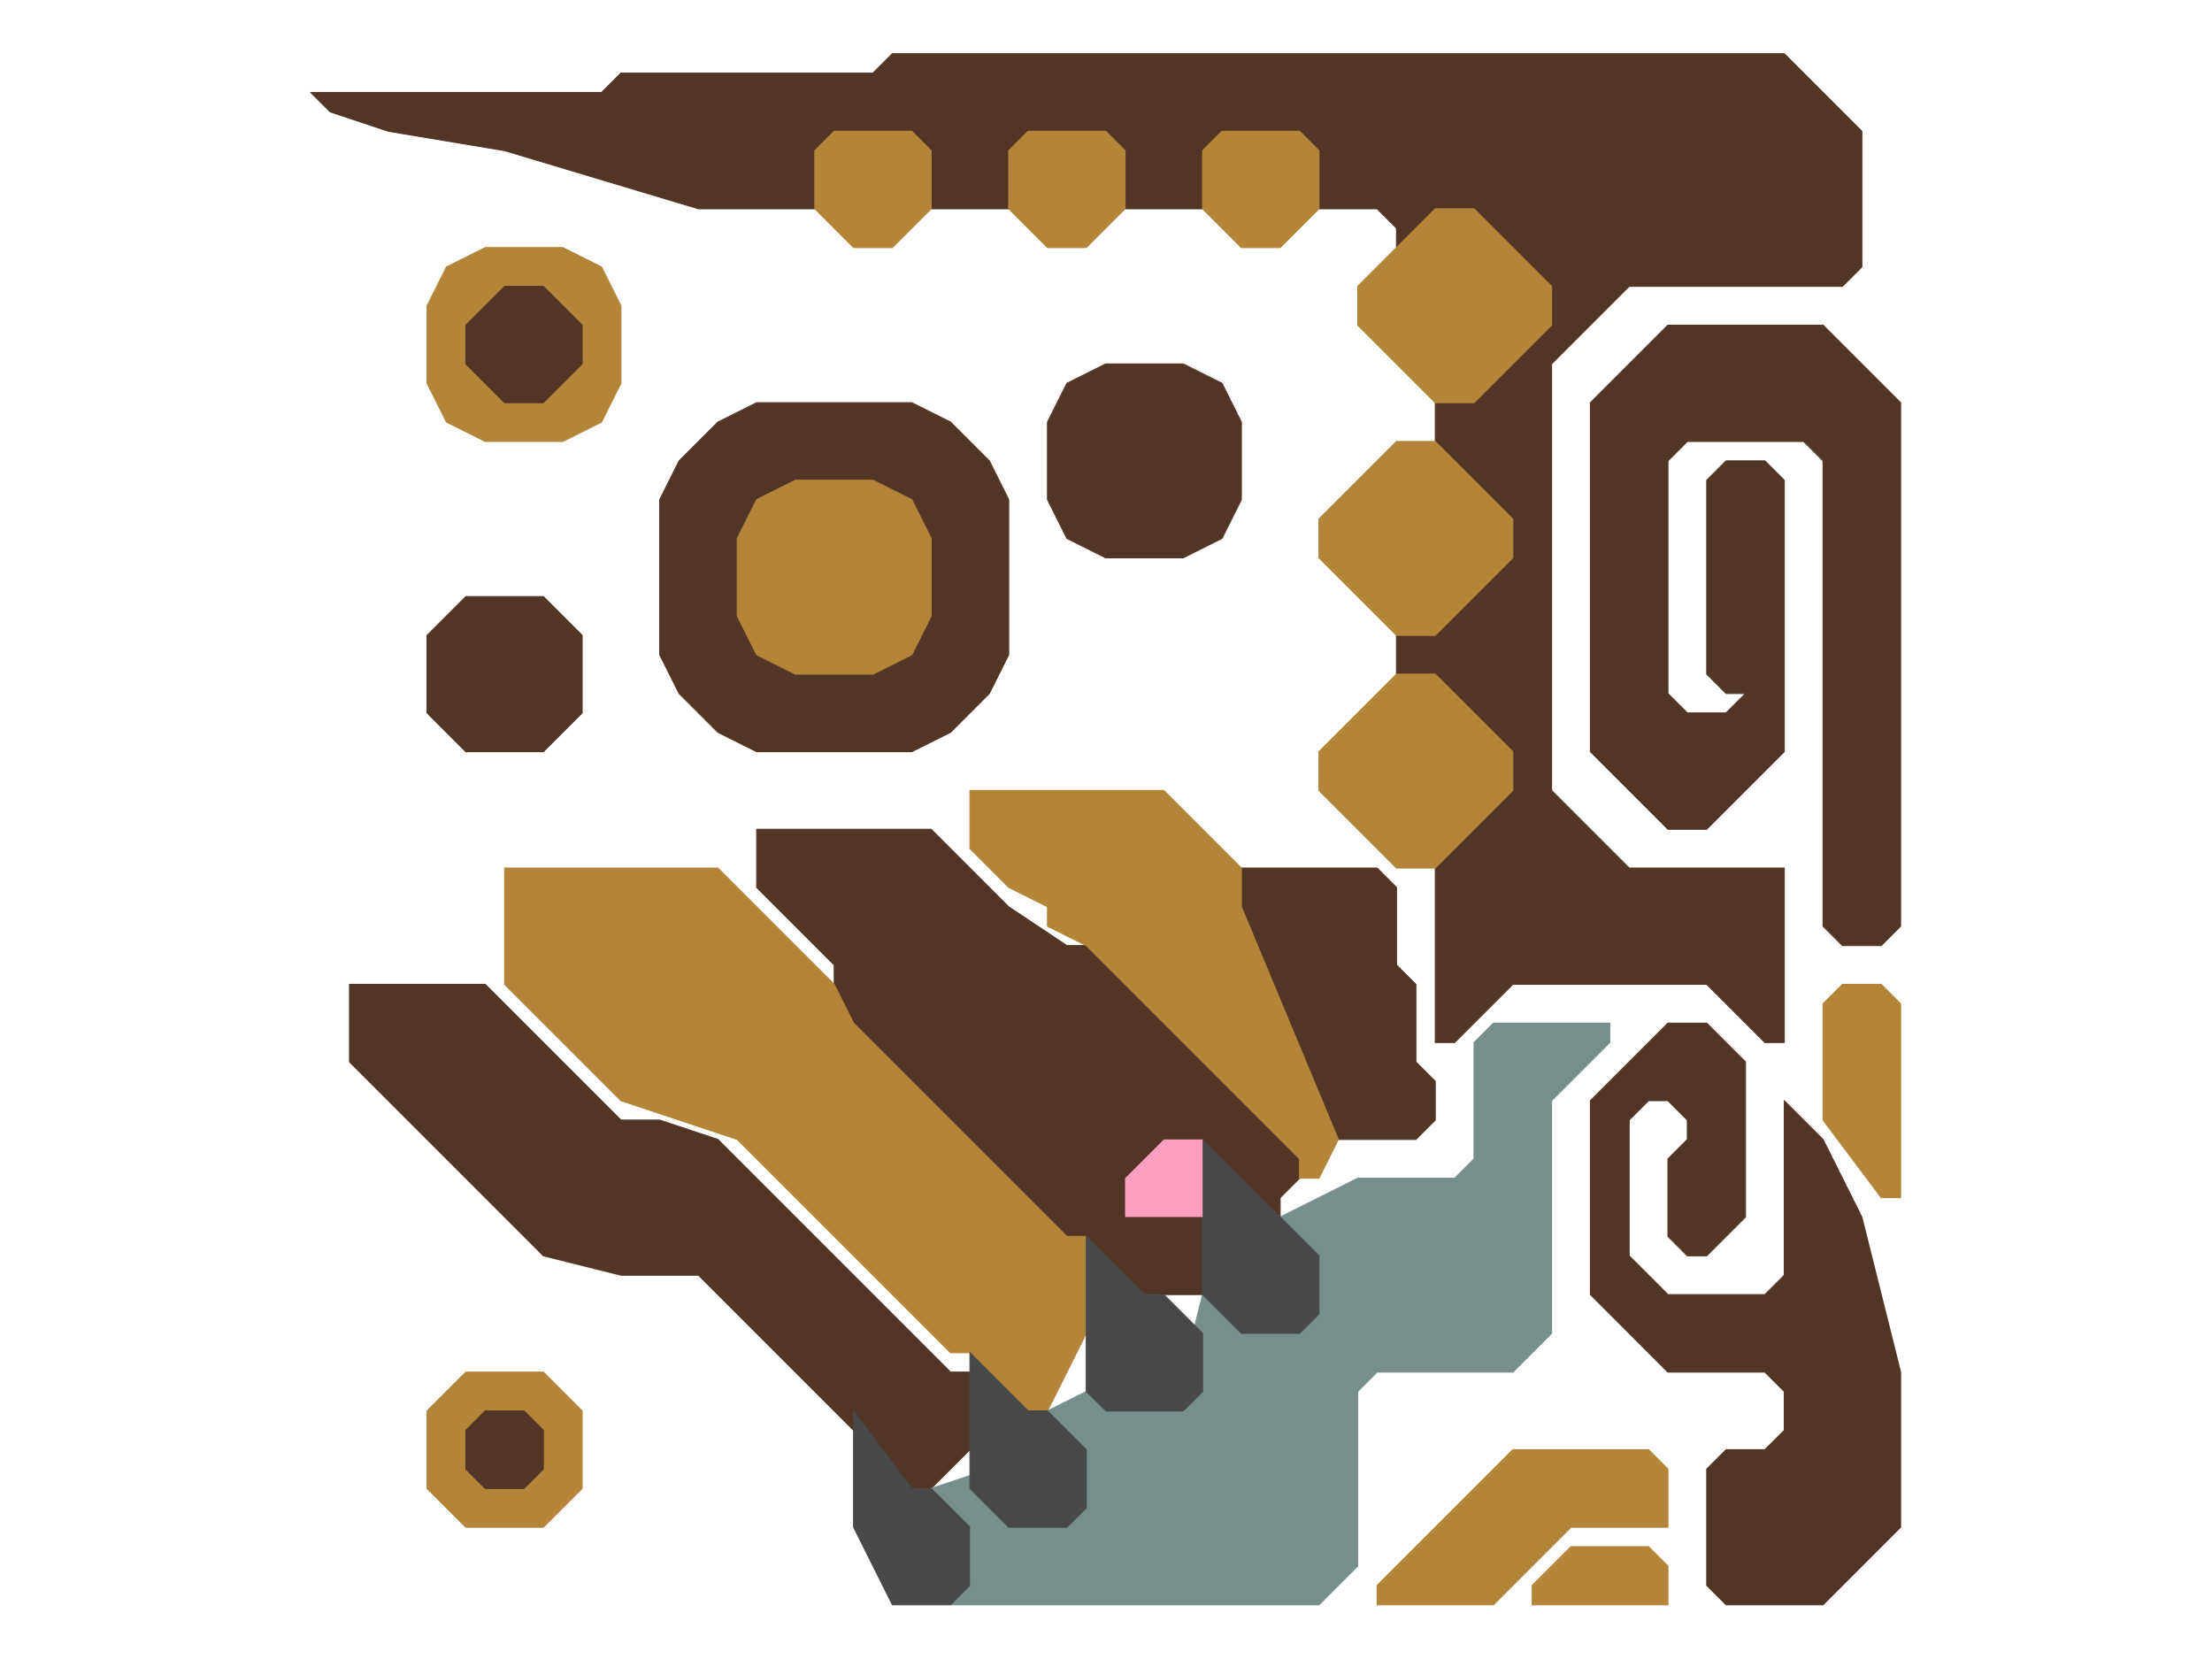 <?xml version="1.0" encoding="UTF-8" standalone="no"?>
<!DOCTYPE svg PUBLIC "-//W3C//DTD SVG 1.1//EN" "http://www.w3.org/Graphics/SVG/1.1/DTD/svg11.dtd">
<svg width="100%" height="100%" viewBox="0 0 4634 3475" version="1.1" xmlns="http://www.w3.org/2000/svg" xmlns:xlink="http://www.w3.org/1999/xlink" xml:space="preserve" xmlns:serif="http://www.serif.com/" style="fill-rule:evenodd;clip-rule:evenodd;stroke-linecap:round;stroke-linejoin:round;stroke-miterlimit:1.5;">
    <g transform="matrix(2.083,0,0,2.083,0,0)">
        <g id="Layer3" transform="matrix(1,0,0,1,0.5,-4.5)">
            <path d="M487.5,448.5L565.5,448.5L604.5,429L624,390L624,312L604.5,273L565.5,253.5L487.5,253.5L448.5,273L429,312L429,390L448.5,429L487.5,448.5Z" style="fill:rgb(178,133,56);stroke:rgb(178,133,56);stroke-width:1px;"/>
            <path d="M429,1501.5L429,1423.5L468,1384.5L546,1384.5L585,1423.5L585,1501.5L546,1540.5L468,1540.5L429,1501.5Z" style="fill:rgb(178,133,56);stroke:rgb(178,133,56);stroke-width:1px;"/>
        </g>
        <g id="Layer1" transform="matrix(1,0,0,1,0.5,-4.5)">
            <path d="M312,97.5L604.5,97.5L624,78L877.5,78L897,58.5L1794,58.5L1872,136.5L1872,273L1852.5,292.5L1638,292.5L1560,370.5L1560,799.5L1638,877.5L1794,877.5L1794,1053L1774.5,1053L1716,994.5L1521,994.5L1462.5,1053L1443,1053L1443,877.5L1521,799.5L1521,760.5L1443,682.5L1404,682.5L1404,643.5L1443,643.5L1521,565.5L1521,526.5L1443,448.5L1443,409.5L1482,409.5L1560,331.5L1560,292.5L1482,214.5L1443,214.5L1404,253.5L1404,234L1384.5,214.5L1326,214.5L1326,156L1306.5,136.5L1228.5,136.5L1209,156L1209,214.5L1131,214.5L1131,156L1111.5,136.5L1033.5,136.5L1014,156L1014,214.5L936,214.5L936,156L916.5,136.5L838.5,136.5L819,156L819,214.5L702,214.5L507,156L390,136.5L331.5,117L312,97.5Z" style="fill:rgb(83,53,37);stroke:rgb(83,53,37);stroke-width:1px;"/>
            <path d="M1053,507L1053,429L1072.5,390L1111.5,370.5L1189.5,370.5L1228.5,390L1248,429L1248,507L1228.5,546L1189.5,565.5L1111.5,565.5L1072.5,546L1053,507Z" style="fill:rgb(83,53,37);stroke:rgb(83,53,37);stroke-width:1px;"/>
            <path d="M429,721.5L429,643.5L468,604.5L546,604.5L585,643.5L585,721.5L546,760.5L468,760.5L429,721.5Z" style="fill:rgb(83,53,37);stroke:rgb(83,53,37);stroke-width:1px;"/>
            <path d="M468,370.5L468,331.5L507,292.5L546,292.5L585,331.5L585,370.5L546,409.5L507,409.5L468,370.5Z" style="fill:rgb(83,53,37);stroke:rgb(83,53,37);stroke-width:1px;"/>
            <path d="M468,1482L468,1443L487.5,1423.5L526.5,1423.5L546,1443L546,1482L526.5,1501.5L487.5,1501.5L468,1482Z" style="fill:rgb(83,53,37);stroke:rgb(83,53,37);stroke-width:1px;"/>
            <path d="M663,663L663,507L682.5,468L721.5,429L760.5,409.5L916.5,409.5L955.5,429L994.5,468L1014,507L1014,663L994.5,702L955.5,741L916.5,760.5L760.5,760.5L721.5,741L682.5,702L663,663Z" style="fill:rgb(83,53,37);stroke:rgb(83,53,37);stroke-width:1px;"/>
            <path d="M1599,1111.5L1677,1033.5L1716,1033.5L1755,1072.5L1755,1228.5L1716,1267.5L1696.5,1267.5L1677,1248L1677,1170L1696.5,1150.5L1696.5,1131L1677,1111.5L1657.5,1111.5L1638,1131L1638,1267.5L1677,1306.5L1774.5,1306.5L1794,1287L1794,1111.5L1833,1150.5L1872,1228.5L1911,1384.5L1911,1540.5L1833,1618.5L1735.5,1618.5L1716,1599L1716,1482L1735.5,1462.5L1774.5,1462.5L1794,1443L1794,1404L1774.5,1384.5L1677,1384.5L1599,1306.5L1599,1111.5Z" style="fill:rgb(83,53,37);stroke:rgb(83,53,37);stroke-width:1px;"/>
            <path d="M1852.5,955.5L1891.5,955.5L1911,936L1911,409.5L1833,331.5L1677,331.5L1599,409.5L1599,760.5L1677,838.5L1716,838.5L1794,760.5L1794,487.5L1774.5,468L1735.5,468L1716,487.5L1716,682.5L1735.5,702L1755,702L1735.5,721.5L1696.5,721.5L1677,702L1677,468L1696.5,448.5L1813.5,448.5L1833,468L1833,936L1852.5,955.5Z" style="fill:rgb(83,53,37);stroke:rgb(83,53,37);stroke-width:1px;"/>
            <path d="M1423.5,1150.5L1443,1131L1443,1092L1423.5,1072.5L1423.5,994.5L1404,975L1404,897L1384.5,877.5L1248,877.5L1248,916.5L1345.5,1150.5L1423.5,1150.5Z" style="fill:rgb(83,53,37);stroke:rgb(83,53,37);stroke-width:1px;"/>
            <path d="M916.5,838.5L760.5,838.5L760.5,897L838.5,975L838.5,994.5L858,1033.5L1072.5,1248L1092,1248L1150.5,1306.5L1209,1306.5L1209,1170L1228.5,1170L1287,1228.5L1287,1209L1306.5,1189.5L1306.5,1170L1092,955.5L1072.5,955.5L1014,916.5L936,838.5L916.5,838.5Z" style="fill:rgb(83,53,37);stroke:rgb(83,53,37);stroke-width:1px;"/>
            <path d="M351,994.5L487.5,994.5L624,1131L663,1131L721.5,1150.5L955.5,1384.5L975,1384.5L975,1462.5L936,1501.5L916.5,1501.5L877.5,1462.5L858,1443L702,1287L624,1287L546,1267.5L351,1072.5L351,994.5Z" style="fill:rgb(83,53,37);stroke:rgb(83,53,37);stroke-width:1px;"/>
        </g>
        <g id="Layer2" transform="matrix(1,0,0,1,0.5,-4.5)">
            <path d="M819,214.5L819,156L838.5,136.5L916.5,136.5L936,156L936,214.5L897,253.5L858,253.5L819,214.5Z" style="fill:rgb(178,133,56);stroke:rgb(178,133,56);stroke-width:1px;"/>
            <path d="M1014,214.5L1014,156L1033.5,136.5L1111.5,136.5L1131,156L1131,214.5L1092,253.5L1053,253.5L1014,214.5Z" style="fill:rgb(178,133,56);stroke:rgb(178,133,56);stroke-width:1px;"/>
            <path d="M1209,214.5L1209,156L1228.5,136.5L1306.5,136.5L1326,156L1326,214.5L1287,253.5L1248,253.5L1209,214.5Z" style="fill:rgb(178,133,56);stroke:rgb(178,133,56);stroke-width:1px;"/>
            <path d="M1365,292.5L1443,214.5L1482,214.5L1560,292.5L1560,331.5L1482,409.5L1443,409.5L1365,331.5L1365,292.5Z" style="fill:rgb(178,133,56);stroke:rgb(178,133,56);stroke-width:1px;"/>
            <path d="M1521,526.5L1521,565.5L1443,643.5L1404,643.5L1326,565.5L1326,526.5L1404,448.5L1443,448.5L1521,526.5Z" style="fill:rgb(178,133,56);stroke:rgb(178,133,56);stroke-width:1px;"/>
            <path d="M1521,760.5L1521,799.5L1443,877.5L1404,877.5L1326,799.5L1326,760.5L1404,682.5L1443,682.5L1521,760.5Z" style="fill:rgb(178,133,56);stroke:rgb(178,133,56);stroke-width:1px;"/>
            <path d="M1345.5,1150.5L1248,916.5L1248,877.5L1170,799.5L975,799.5L975,858L1014,897L1053,916.5L1053,936L1092,955.5L1306.5,1170L1306.5,1189.5L1326,1189.5L1345.5,1150.5Z" style="fill:rgb(178,133,56);stroke:rgb(178,133,56);stroke-width:1px;"/>
            <path d="M1677,1540.5L1677,1482L1657.5,1462.5L1521,1462.5L1384.5,1599L1384.5,1618.5L1501.5,1618.5L1579.5,1540.5L1677,1540.5Z" style="fill:rgb(178,133,56);stroke:rgb(178,133,56);stroke-width:1px;"/>
            <path d="M1677,1618.5L1677,1579.5L1657.5,1560L1579.5,1560L1540.5,1599L1540.5,1618.5L1677,1618.5Z" style="fill:rgb(178,133,56);stroke:rgb(178,133,56);stroke-width:1px;"/>
            <path d="M1911,1014L1911,1209L1891.5,1209L1833,1131L1833,1014L1852.5,994.5L1891.5,994.5L1911,1014Z" style="fill:rgb(178,133,56);stroke:rgb(178,133,56);stroke-width:1px;"/>
            <path d="M1092,1345.5L1092,1248L1072.5,1248L858,1033.5L838.5,994.5L721.5,877.5L507,877.5L507,994.5L624,1111.5L741,1150.5L955.5,1365L975,1365L1033.5,1423.5L1053,1423.5L1092,1345.5Z" style="fill:rgb(178,133,56);stroke:rgb(178,133,56);stroke-width:1px;"/>
        </g>
        <g transform="matrix(1,0,0,1,312.5,229.5)">
            <g id="Layer7">
                <path d="M487.5,448.5L565.5,448.5L604.5,429L624,390L624,312L604.5,273L565.5,253.5L487.5,253.5L448.5,273L429,312L429,390L448.5,429L487.5,448.5Z" style="fill:rgb(178,133,56);stroke:rgb(178,133,56);stroke-width:1px;"/>
            </g>
        </g>
        <g id="Layer4" transform="matrix(1,0,0,1,0.5,-4.5)">
            <path d="M1326,1618.5L1365,1579.5L1365,1404L1384.5,1384.5L1521,1384.5L1560,1345.5L1560,1111.5L1618.5,1053L1618.5,1033.5L1501.5,1033.5L1482,1053L1482,1170L1462.5,1189.5L1365,1189.5L1287,1228.5L1326,1267.5L1306.5,1326L1248,1345.5L1209,1306.5L1189.5,1384.5L1131,1384.5L1053,1423.5L1092,1462.5L1092,1521L1072.5,1521L1072.5,1540.5L1014,1540.5L994.5,1482L936,1501.5L975,1540.5L955.5,1618.5L1326,1618.5Z" style="fill:rgb(118,142,140);stroke:rgb(118,142,140);stroke-width:1px;"/>
        </g>
        <g id="Layer5" transform="matrix(1,0,0,1,0.5,-4.5)">
            <path d="M975,1540.5L936,1501.5L916.5,1501.5L858,1423.5L858,1540.5L897,1618.5L955.5,1618.5L975,1599" style="fill:rgb(72,72,72);stroke:rgb(72,72,72);stroke-width:1px;"/>
            <path d="M1072.5,1540.5L1092,1521L1092,1462.5L1053,1423.5L1033.5,1423.5L975,1365L975,1501.5L1014,1540.5L1072.5,1540.5Z" style="fill:rgb(72,72,72);stroke:rgb(72,72,72);stroke-width:1px;"/>
            <path d="M1189.5,1423.5L1209,1404L1209,1345.5L1170,1306.5L1150.5,1306.5L1092,1248L1092,1404L1112,1423.5L1189.5,1423.5Z" style="fill:rgb(72,72,72);stroke:rgb(72,72,72);stroke-width:1px;"/>
            <path d="M1306.5,1345.5L1326,1326L1326,1267.5L1209,1150.5L1209,1306.5L1248,1345.5L1306.5,1345.5Z" style="fill:rgb(72,72,72);stroke:rgb(72,72,72);stroke-width:1px;"/>
        </g>
        <g id="Layer6" transform="matrix(1,0,0,1,0.5,-4.5)">
            <path d="M1209,1228.5L1209,1150.5L1170,1150.5L1131,1189.5L1131,1228.5L1209,1228.5Z" style="fill:rgb(251,158,191);"/>
        </g>
    </g>
</svg>
